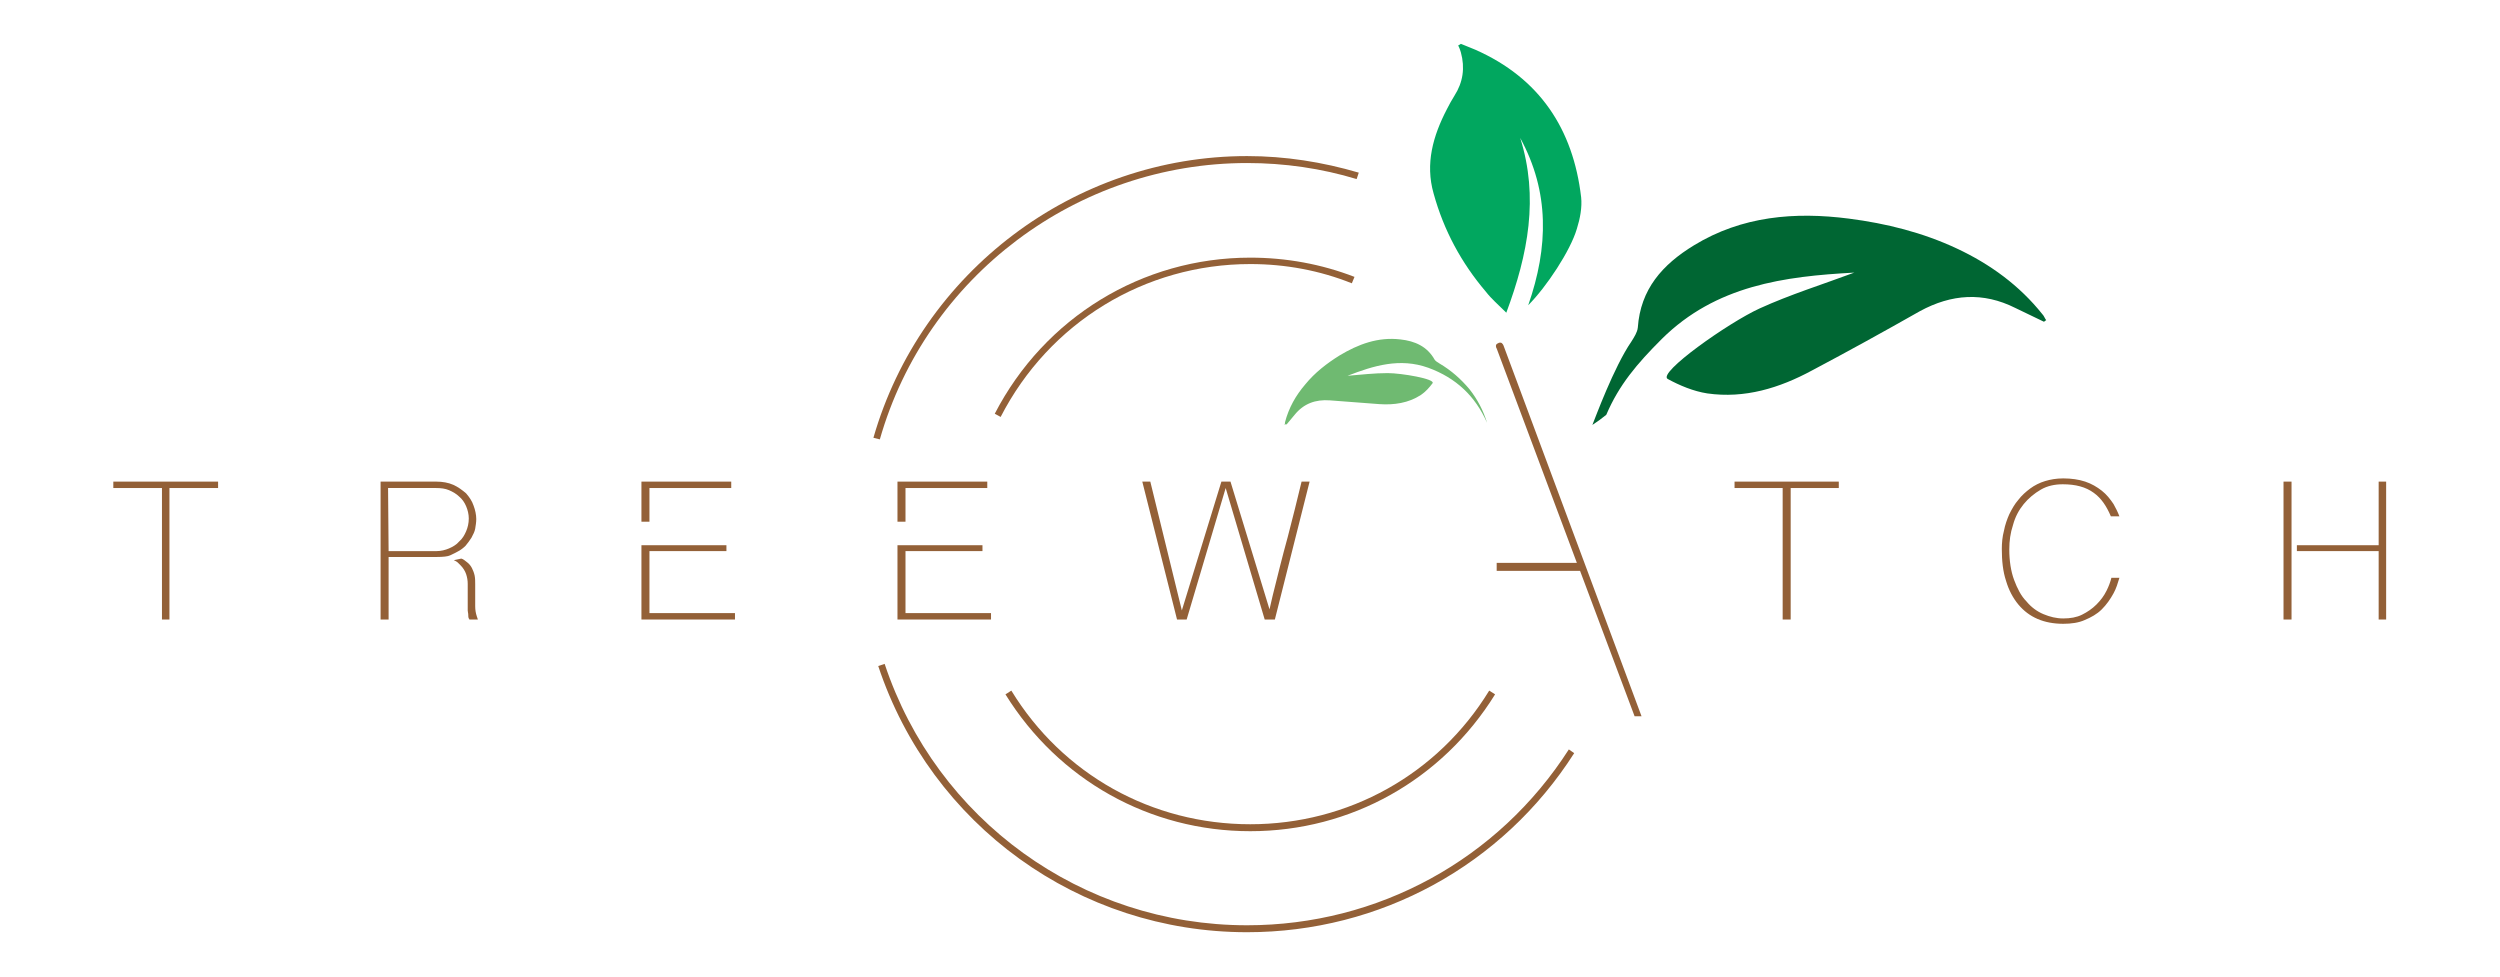 <?xml version="1.0" encoding="utf-8"?>
<!-- Generator: Adobe Illustrator 19.0.0, SVG Export Plug-In . SVG Version: 6.00 Build 0)  -->
<svg version="1.1" id="Layer_1" xmlns="http://www.w3.org/2000/svg" xmlns:xlink="http://www.w3.org/1999/xlink" x="0px" y="0px"
	 viewBox="56.8 196.5 467.7 182.7" style="enable-background:new 56.8 196.5 467.7 182.7;" xml:space="preserve">
<style type="text/css">
	.st0{fill:#006633;}
	.st1{fill:#6FBA71;}
	.st2{fill:#01A75F;}
	.st3{fill:#936037;}
	.st4{fill:none;}
</style>
<path class="st0" d="M439.2,256.7c-1.8-0.9-3.6-1.7-5.4-2.6c-6-3-11.9-2.6-17.8,0.6c-6.7,3.8-13.4,7.5-20.2,11.1
	c-6.1,3.3-12.6,5.3-19.6,4.3c-2.6-0.4-5.2-1.5-7.4-2.7c-2-1.1,11.3-10.5,17.2-13.2c5.7-2.6,11.8-4.5,17.7-6.7
	c-13.1,0.7-25.9,2.4-36,12.4c-4.7,4.7-8,8.6-10.4,14.2c-1.1,0.9-1.3,1-2.6,1.9c0.5-1.2,4-10.8,7.3-15.6c0.5-0.8,1.1-1.7,1.2-2.6
	c0.5-7.2,4.6-11.8,10.5-15.4c9-5.5,18.9-6.3,29-5c7,0.9,13.8,2.6,20.2,5.6c6.2,2.9,11.7,6.9,16,12.3c0.3,0.3,0.4,0.7,0.7,1.1
	C439.4,256.5,439.3,256.6,439.2,256.7z"/>
<path class="st1" d="M297.5,275.9c0.5-0.6,1-1.2,1.5-1.8c1.7-2.1,3.9-2.9,6.6-2.7c3.1,0.2,6.1,0.5,9.2,0.7c2.8,0.2,5.5-0.2,7.8-1.7
	c0.9-0.6,1.6-1.4,2.2-2.2c0.6-0.8-5.8-1.9-8.4-1.9c-2.5,0-5,0.3-7.5,0.5c4.9-1.9,9.8-3.4,15.1-1.5c5.2,1.9,8.8,5.3,11,10.3
	c-0.7-2.3-1.8-4.4-3.3-6.3c-1.6-1.9-3.4-3.5-5.6-4.8c-0.3-0.2-0.7-0.4-0.9-0.7c-1.4-2.5-3.7-3.5-6.4-3.8c-4.2-0.5-7.9,0.9-11.4,3
	c-2.4,1.5-4.6,3.2-6.4,5.4c-1.8,2.1-3.1,4.4-3.8,7.1c0,0.2,0,0.3-0.1,0.5C297.3,275.8,297.4,275.9,297.5,275.9z"/>
<path class="st2" d="M342.7,253.6c3.8-10.9,4-21.2-1.5-31.3c3.5,11.1,1.5,21.7-2.6,32.7c-1.5-1.5-2.8-2.6-3.8-3.9
	c-4.6-5.4-7.9-11.5-9.8-18.4c-1.6-5.6-0.1-10.8,2.5-15.8c0.4-0.8,0.9-1.7,1.4-2.5c1.6-2.5,2-5.2,1.2-8.1c-0.1-0.4-0.3-0.9-0.5-1.3
	c0.2-0.1,0.4-0.2,0.5-0.3c0.9,0.4,1.8,0.7,2.7,1.1c12,5.3,18.3,14.8,19.8,27.6c0.2,1.9-0.2,4-0.8,5.9
	C350.6,243.4,346.1,250.2,342.7,253.6z"/>
<g>
	<path class="st3" d="M362.6,330.5l-10.2-27.2h-15.6v-1.5h15l-15-40.1c-0.1-0.1-0.2-0.5-0.1-0.7c0,0,0.1-0.2,0.4-0.3
		c0.1-0.1,0.3-0.1,0.4-0.1c0.4,0,0.6,0.6,0.6,0.6l25.8,69.3L362.6,330.5L362.6,330.5z"/>
	<polygon class="st3" points="87.1,312.4 87.1,287.8 78,287.8 78,286.6 97.6,286.6 97.6,287.8 88.5,287.8 88.5,312.4 	"/>
	<path class="st3" d="M143.1,301c0.4,0.1,0.7,0.4,1.1,0.7c0.4,0.3,0.7,0.7,0.9,1.1c0.2,0.4,0.4,0.9,0.5,1.4c0.1,0.5,0.1,1.1,0.1,1.6
		v4.1c0,0.7,0.1,1.3,0.3,1.9c0.1,0.2,0.1,0.4,0.2,0.6h-1.6c0-0.1,0-0.1-0.1-0.2c-0.1-0.2-0.1-0.5-0.1-0.7c0-0.3-0.1-0.5-0.1-0.8
		c0-0.3,0-0.5,0-0.7v-4.3c0-0.6-0.1-1.2-0.3-1.8c-0.2-0.6-0.6-1.2-1-1.6c-0.5-0.5-0.6-0.7-1.3-1L143.1,301z M138.5,300.7
		c-2.2,0-9,0-9,0v11.7H128v-25.8h10.4c1.2,0,2.3,0.2,3.2,0.6c0.9,0.4,1.7,1,2.4,1.6c0.6,0.7,1.1,1.4,1.4,2.3
		c0.3,0.8,0.5,1.7,0.5,2.5c0,0.6-0.1,1.2-0.2,1.8c-0.1,0.6-0.4,1.1-0.7,1.7c-0.3,0.5-0.7,1-1.1,1.5c-0.4,0.4-0.9,0.8-1.5,1.1
		c0,0-0.9,0.5-1.4,0.7C140.6,300.6,139.7,300.7,138.5,300.7z M129.5,299.6h9c0.8,0,1.6-0.2,2.3-0.5c0.7-0.3,1.4-0.7,1.9-1.3
		c0.6-0.5,1-1.2,1.3-1.9c0.3-0.7,0.5-1.5,0.5-2.4c0-0.8-0.2-1.6-0.5-2.3c-0.3-0.7-0.7-1.3-1.3-1.8c-0.5-0.5-1.2-0.9-1.9-1.2
		c-0.7-0.3-1.5-0.4-2.4-0.4h-9L129.5,299.6L129.5,299.6z"/>
	<polygon class="st3" points="176.8,294.1 176.8,286.6 193.6,286.6 193.6,287.8 178.3,287.8 178.3,294.1 	"/>
	<polygon class="st3" points="176.8,312.4 176.8,298.5 192.7,298.5 192.7,299.6 178.3,299.6 178.3,311.2 194.3,311.2 194.3,312.4 	
		"/>
	<polygon class="st3" points="224.7,294.1 224.7,286.6 241.5,286.6 241.5,287.8 226.2,287.8 226.2,294.1 	"/>
	<polygon class="st3" points="224.7,312.4 224.7,298.5 240.6,298.5 240.6,299.6 226.2,299.6 226.2,311.2 242.2,311.2 242.2,312.4 	
		"/>
	<path class="st3" d="M293.4,312.4l-7.3-24.6l-7.3,24.6H277l-6.5-25.8h1.5l5.9,24.1l7.4-24.1h1.7l7.3,23.9l0.6-2.6
		c0.9-3.6,1.8-7.3,2.8-10.9c0.9-3.5,1.8-7,2.6-10.4h1.5l-6.5,25.8H293.4z"/>
	<polygon class="st3" points="390.3,312.4 390.3,287.8 381.3,287.8 381.3,286.6 400.8,286.6 400.8,287.8 391.8,287.8 391.8,312.4 	
		"/>
	<path class="st3" d="M442.8,313.2c-1.8,0-3.4-0.3-4.8-0.9c-1.4-0.6-2.6-1.5-3.6-2.7c-1-1.2-1.8-2.7-2.3-4.4c-0.6-1.8-0.8-3.8-0.8-6
		c0-1.1,0.1-2.3,0.4-3.4c0.2-1.1,0.6-2.2,1-3.1c0.5-1,1-1.9,1.7-2.7c0.6-0.8,1.4-1.5,2.2-2.1c0.8-0.6,1.8-1.1,2.8-1.4
		c1-0.3,2.1-0.5,3.4-0.5c1.5,0,2.9,0.2,4.1,0.6c1.2,0.4,2.2,1,3.1,1.7c0.9,0.7,1.6,1.6,2.2,2.5c0.4,0.7,0.8,1.5,1.1,2.3h-1.6
		c-0.8-1.9-1.8-3.4-3.2-4.4c-1.5-1.1-3.4-1.6-5.8-1.6c-1.5,0-2.9,0.3-4.1,1c-1.2,0.7-2.3,1.6-3.2,2.7c-0.9,1.1-1.6,2.4-2,3.9
		c-0.5,1.5-0.7,3-0.7,4.6c0,2.1,0.3,4.1,0.9,5.7c0.6,1.6,1.3,3,2.3,4c0.9,1.1,2,1.9,3.2,2.4c1.2,0.5,2.4,0.8,3.7,0.8
		c1.3,0,2.5-0.2,3.5-0.7c1-0.5,1.9-1.1,2.7-1.9c0.8-0.8,1.4-1.6,1.9-2.6c0.4-0.8,0.7-1.6,0.9-2.4h1.5c-0.3,1-0.6,2-1.1,2.9
		c-0.6,1.1-1.3,2.1-2.2,3c-0.9,0.9-2,1.5-3.2,2C445.7,313,444.3,313.2,442.8,313.2z"/>
	<g>
		<rect x="484" y="286.6" class="st3" width="1.5" height="25.8"/>
		<polygon class="st3" points="501.8,286.6 501.8,298.5 486.5,298.5 486.5,299.6 501.8,299.6 501.8,312.4 503.2,312.4 503.2,286.6 
					"/>
	</g>
</g>
<g>
	<path class="st3" d="M350.3,336.7c-13.2,20.6-35.7,32.9-60.2,32.9c-30.9,0-58.1-19.7-67.8-48.9l-1.2,0.4
		c9.9,29.8,37.6,49.8,69,49.8c24.9,0,47.8-12.5,61.2-33.5L350.3,336.7z"/>
	<path class="st3" d="M290.7,245.9c6.6,0,13,1.2,19,3.6l0.5-1.2c-6.2-2.4-12.8-3.6-19.5-3.6c-20.2,0-38.5,11.2-47.8,29.2l1.1,0.6
		C253.1,256.8,271,245.9,290.7,245.9z"/>
	<path class="st3" d="M290.1,227c7,0,13.9,1,20.5,3l0.4-1.2c-6.8-2-13.8-3.1-20.9-3.1c-32.3,0-61,21.7-69.9,52.7l1.2,0.3
		C230.1,248.2,258.3,227,290.1,227z"/>
	<path class="st3" d="M246,325.7l-1.1,0.7c9.9,16,27,25.6,45.8,25.6s35.9-9.6,45.8-25.6l-1.1-0.7c-9.6,15.7-26.4,25-44.7,25
		C272.3,350.7,255.6,341.4,246,325.7z"/>
</g>
<g>
	<rect id="_x3C_Slice_x3E_" x="56.8" y="196.5" class="st4" width="467.7" height="182.7"/>
</g>
</svg>
